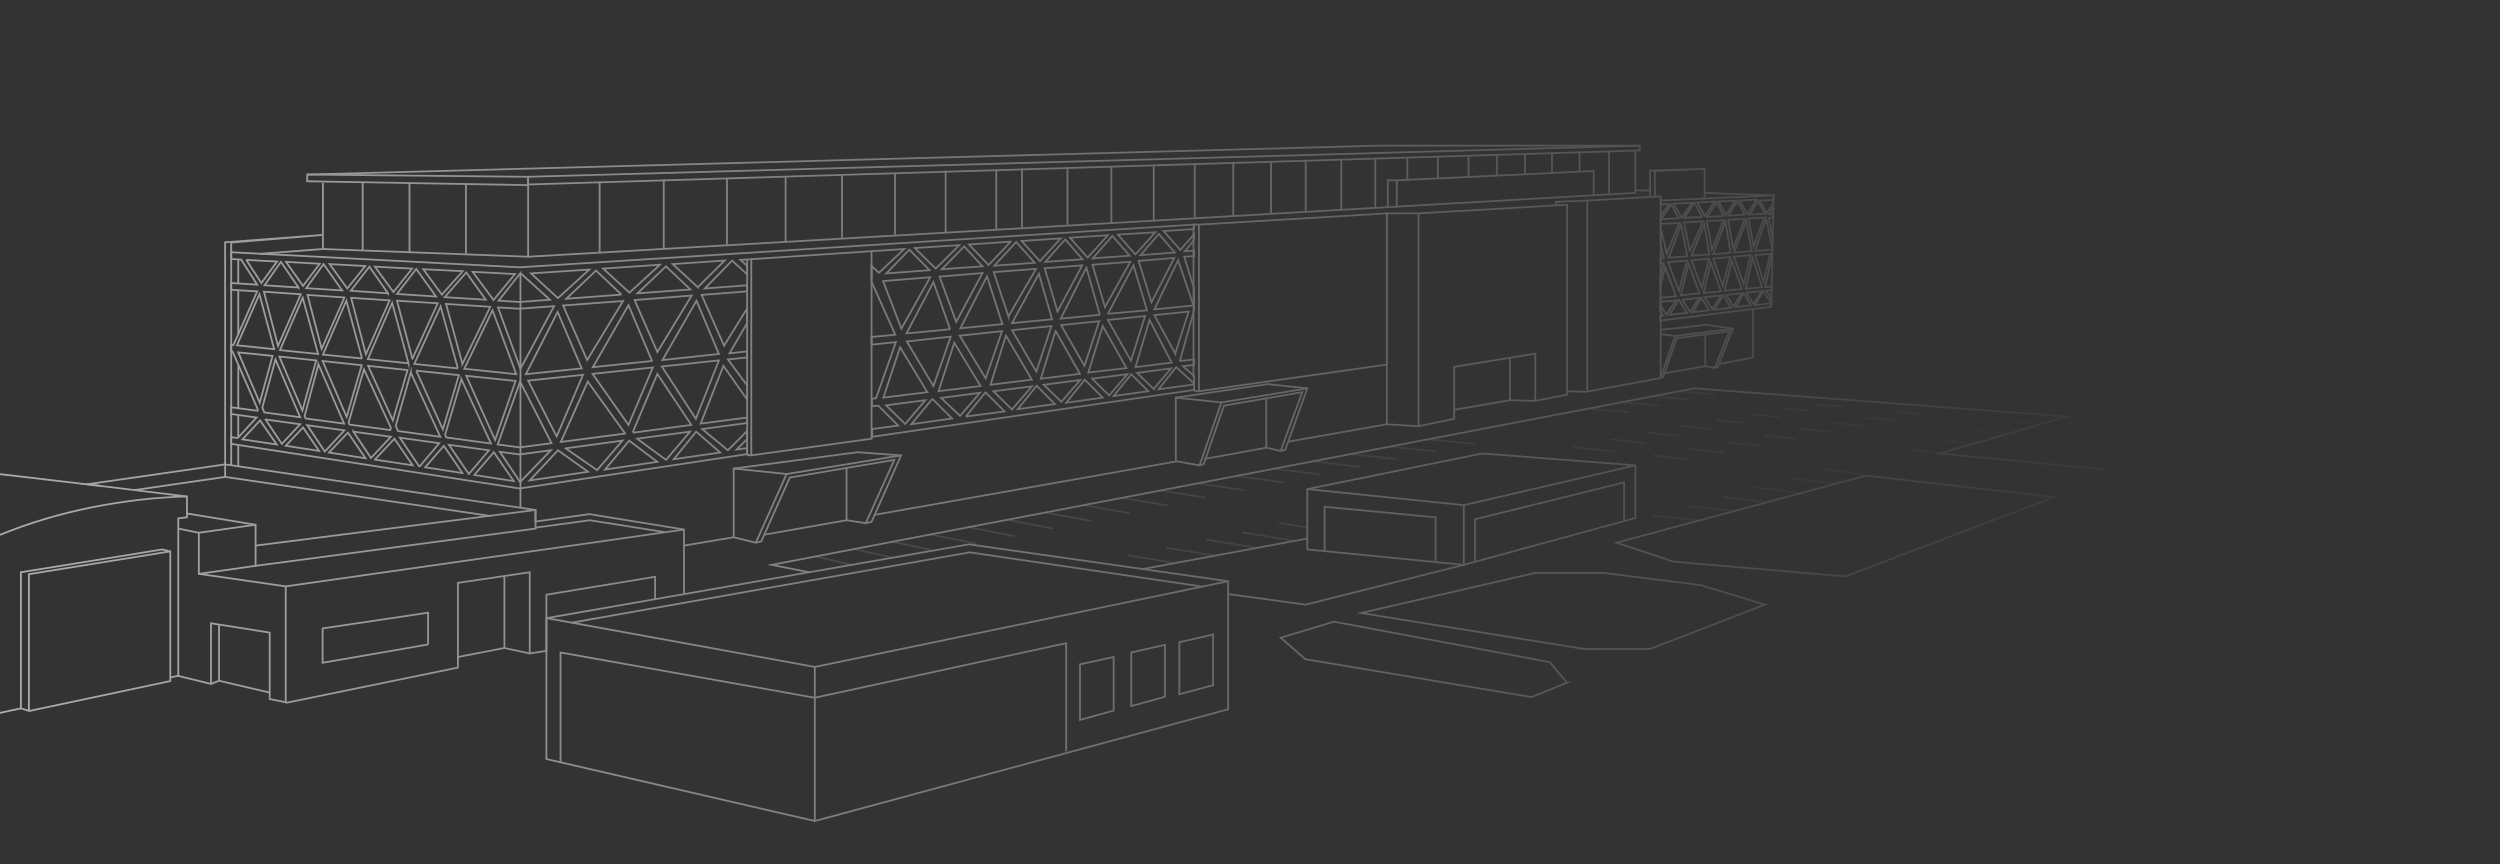 <svg width="1394" height="482" fill="none" xmlns="http://www.w3.org/2000/svg"><rect width="100%" height="100%" fill="#333333" stroke="none"/><g opacity=".6"><mask id="mask0_1201_6080" style="mask-type:alpha" maskUnits="userSpaceOnUse" x="-69" y="0" width="1463" height="500"><path fill="url(#paint0_linear_1201_6080)" d="M-69 .558h1463v498.547H-69z"/></mask><g mask="url(#mask0_1201_6080)" stroke="#fff" stroke-miterlimit="10"><path d="M728.958 300.291l-91.721 17.003"/><path d="M454.33 310.135l20.562 4.833m.715-8.949l21.455 4.832m0-8.949l22.171 4.832m-.894-8.77l26.282 5.191m-5.006-9.307l26.283 5.19m-4.828-9.307l26.104 5.012m-4.827-8.949l26.283 4.653m-4.828-8.77l26.104 4.475m-4.827-8.591l26.282 4.295m-4.827-8.412l26.104 4.117m-4.828-8.055l26.104 3.759m-4.648-7.875l26.104 3.58m-4.828-7.697l26.104 3.401m-4.648-7.517l26.103 3.221m-4.827-7.159l26.104 2.864m-4.649-6.98l26.104 2.684m-4.827-6.801l26.104 2.506" opacity=".3"/><path d="M128.925 259.305V135.271l51.135-4.296-54.532 4.117v123.855m164.669-106.673v131.014M180.06 138.85l-35.222 2.685m-11.98 106.852v11.455"/><path d="M665.486 125.248L289.84 149.052l-160.915-8.412v3.759l5.543.358 8.939 13.96-14.482-.895v3.759l14.482.895-13.23 29.89-1.252-.179v3.758h.715l14.125 32.396-.179.716-14.661-1.969v3.759l14.125 1.968-10.549 11.455-3.576-.537v3.759l160.736 24.878 126.944-19.151v-3.4l-5.9.894 5.9-5.906v-4.474l-10.728 10.738-14.303-11.812 25.031-3.401v-3.043l-25.925 3.401 12.694-32.217 13.231 18.793v-7.875l-10.728-14.497 10.728-1.074v-3.401l-9.834 1.074 9.834-16.824v-8.233l-12.873 20.762-12.516-28.279 25.389-1.969v-3.401l-23.601 1.79 15.197-15.571 8.404 7.696v-4.833l-3.755-3.221 91.364-6.086-14.125 13.245-4.112-3.759v8.949-.179l13.231 29.532-13.231 1.253v4.296l13.588-1.432-11.085 31.322-2.324.179v4.295l3.576-.358 11.085 11.097-14.483 1.969v4.295l179.51-26.131v-3.043l-19.846 2.685 9.833-12.35 10.013 9.128v-4.295l-6.258-5.37 6.258-.715v-3.043l-7.688.895-.179-.358 7.867-28.1v-11.992l-5.543-17.719 5.543-.358v-3.043l-5.185.358 5.185-6.264v-3.222l-7.688 8.77-9.298-10.56 16.986-1.073v-2.506h-.358zm-338.099 75.53l-13.41-30.427 33.434-2.506-20.024 32.933zm23.064-30.606l13.052 30.964-.179.179-32.719 3.4 19.846-34.543zm-26.104 35.259l-31.11 3.222 17.7-34.722 13.41 31.5zm-34.15.179l-12.515-34.185 11.979.716 19.31-1.432-18.774 34.901zm-2.324 3.043l-28.965-3.043 15.734-32.574 13.231 35.617zm-30.037-5.727l-9.119-33.47 24.674 1.611-15.555 31.859zm-2.504 2.505l-24.316-2.505 14.662-32.038 9.654 34.543zm-25.388-5.369l-8.582-32.396 22.706 1.432-14.124 30.964zm-2.146 2.506l-22.707-2.327 13.589-31.322 9.118 33.649zm-23.779-5.012l-8.225-31.501 21.455 1.432-13.23 30.069zm-2.146 2.327l-21.813-2.148 13.052-30.069 8.761 32.217zm-22.528-5.37l-7.867-30.068 20.561 1.431-12.694 28.637zm-1.967 2.864l-21.276-2.148 12.694-29.174 8.582 31.322zm-22.349-4.474l-7.867-30.248 20.561 1.432-12.694 28.816zm12.337 39.733l-20.025-2.684-1.073-2.685 7.331-26.847 13.767 32.216zm-11.622-33.827l20.562 2.148-7.689 27.921-12.873-30.069zm21.813 4.296l14.304 33.111-21.456-2.864-.536-1.432 7.688-28.815zm2.324-1.79l21.813 2.326-8.403 28.816-13.41-31.142zm23.065 4.653l15.019 32.575-.358 1.253-22.707-3.043-.536-1.074 8.582-29.711zm2.324-1.969l21.992 2.327-8.225 28.1-13.767-30.427zm23.78 3.759l16.449 35.796-23.601-3.221-1.252-2.864 8.404-29.711zm3.039-1.074l23.78 2.506-8.94 30.248-14.84-32.754zm25.21 4.833l16.449 35.796-24.852-3.401-.715-1.432 9.118-30.963zm2.682-1.969l27.534 2.864-11.442 32.932-16.092-35.796zm30.038 3.222l17.521 34.364-17.7 2.327-12.337-1.611 12.516-35.08zm4.469-.537l30.574-3.222-14.661 34.364-15.913-31.142zm33.256.537l20.74 28.815v.179l-35.759 4.654 15.019-33.648zm2.682-4.296l33.613-3.58-13.588 32.038-20.025-28.458zm36.116 0l18.953 28.458-32.183 4.295-.358-.536 13.588-32.217zm0-12.171l-12.694-28.995 31.825-2.505-19.131 31.5zm-11.085-32.753l15.913-15.035 13.588 12.887-29.501 2.148zm12.516-15.93l-16.986 15.572-14.661-13.424 31.647-2.148zm-21.456 16.646l-30.752 2.326 16.628-15.75 14.124 13.424zm-17.879-13.961l-17.522 15.929-15.018-13.781 32.54-2.148zm-38.441 1.969l16.449 14.855-16.806 1.253-11.801-.716 12.158-15.392zm-3.039.537l-11.979 14.497-11.622-15.75 23.601 1.253zm-16.27 14.318l-22.886-1.431 11.979-13.782 10.907 15.213zM258.014 151.2l-11.621 13.066-10.37-14.14 21.991 1.074zm-14.839 14.14l-21.813-1.432 10.727-13.961 11.086 15.393zm-13.41-15.572l-10.37 13.066-10.37-14.14 20.74 1.074zm-13.41 13.782l-20.74-1.432 10.37-13.424 10.37 14.856zm-12.694-15.214l-10.012 12.529-9.834-13.603 19.846 1.074zm-12.873 13.603l-20.025-1.253 9.655-13.424 10.37 14.677zm-12.516-14.856l-9.297 12.35-9.476-13.423 18.773 1.073zm-11.8 13.245l-18.952-1.253 9.118-13.065 9.834 14.318zm-29.144-15.392l17.165.895-8.761 11.991-8.404-12.886zm7.331 19.151l8.224 30.605-20.74-2.147 12.516-28.458zm-11.8 32.395l19.131 1.969-7.152 26.131-11.979-28.1zm2.324 48.504l9.834-10.56 9.297 13.424-19.131-2.864zm12.873-11.097l19.31 2.685-10.191 10.918-9.119-13.603zm11.264 14.677l9.655-10.202 8.94 13.065-18.595-2.863zm11.979-11.455l20.74 2.864-10.906 11.812-9.834-14.676zm12.158 15.213l10.549-11.097 9.834 14.319-20.383-3.222zm13.589-11.633l20.919 2.863-11.086 11.813-9.833-14.676zm11.979 15.571l10.906-11.634 10.191 14.856-21.097-3.222zm24.673 3.759l-10.727-15.93 21.991 3.043-10.906 12.887h-.358zm3.398.536l10.37-11.991 10.37 15.213-20.74-3.222zm24.315 3.759l-11.085-16.287 22.35 3.042-11.265 13.245zm3.04.537l10.906-12.708 11.086 16.109-21.992-3.401zm25.568 3.938l-11.264-16.825 10.906 1.432 17.522-2.327-17.164 17.72zm5.363-.895l15.734-16.825 16.807 11.992-32.541 4.833zm20.025-17.898l31.647-4.296-14.125 16.466-17.522-12.17zm21.992 11.812l13.41-16.108 15.733 11.813-29.143 4.295zm17.879-17.182l29.501-3.937-13.409 15.75-16.092-11.813zm46.308 7.696l-25.925 3.759 12.516-15.392 13.409 11.633zm-13.588-18.793l-18.952-29.174 31.825-3.4-12.873 32.574zm12.873-36.154l-31.468 3.401 18.952-33.112 12.516 29.711zm-11.8-37.228l-13.946-12.887 28.964-1.968-15.018 14.855zm255.139-30.606l-11.086 12.35-9.833-11.097 20.919-1.253zm-30.932 45.998l-21.813 2.148 14.304-28.458 7.509 26.31zm-4.112-27.921l21.098-1.61-14.125 25.236-6.973-23.626zm-19.489 26.132l-7.151-24.163 20.919-1.611-13.768 25.774zm-3.039 4.295l-22.349 2.148 15.018-27.563 7.331 25.415zm-24.316-1.611l-8.225-24.699 23.601-1.79-15.376 26.489zm-3.397 4.296l-23.422 2.327 14.84-28.995 8.582 26.668zm-25.746-1.253l-9.298-25.236 23.959-1.969-14.661 27.205zm-3.398 4.117l-24.316 2.326 15.019-28.637 9.297 26.311zm.358 4.116l-9.655 27.563-14.84-24.878 24.495-2.685zm1.967 3.401l14.661 24.162-23.422 2.864 8.761-27.026zm3.039-3.938l23.601-2.506-9.118 26.311-14.483-23.805zm25.747 0l14.482 24.521-23.064 2.863 8.582-27.384zm3.397-3.042l21.991-2.327-8.403 25.415-13.588-23.088zm24.316.358l13.588 23.983-21.813 2.685 8.225-26.668zm3.039-3.222l21.277-2.148-8.225 24.878-13.052-22.73zm23.243.537l13.231 23.446-21.276 2.506 8.045-25.952zm2.861-3.401l20.74-2.148-7.867 24.879-12.873-22.731zm0-3.4l14.304-27.027 7.509 25.058-21.813 1.969zm17.164-29.532l19.846-1.611-12.694 24.699-7.152-23.088zm-5.006-2.864l-20.561 1.432 10.906-12.529 9.655 11.097zm-12.158-11.455l-11.264 12.529-9.834-11.097 21.098-1.432zm-14.125 13.424l-20.74 1.432 11.085-12.529 9.655 11.097zm-12.158-11.634l-11.621 12.708-10.191-11.276 21.812-1.432zm-14.482 13.603l-22.528 1.61 12.158-13.244 10.37 11.634zm-13.409-11.813l-12.337 13.065-10.907-11.454 23.244-1.611zm-15.734 13.781l-22.707 1.611 12.515-12.707 10.192 11.096zm-12.874-11.812l-13.23 13.065-11.622-11.455 24.852-1.61zm-27.891 2.505l11.264 11.455-24.138 1.79 12.874-13.245zm-14.662 17.54l26.283-2.147-16.091 28.637-10.192-26.49zm9.477 36.871l15.197 25.057-24.495 3.043 9.298-28.1zm14.124 29.531l-11.264 13.245-10.727-10.381 21.991-2.864zm-7.867 13.424l11.443-13.782.537-.179 10.727 10.739-22.707 3.222zm16.628-14.676l21.634-2.864-11.085 12.886-10.549-10.022zm13.767 10.38l10.907-13.423h.179l10.548 10.56-21.634 2.863zm15.377-14.139l21.455-2.685-11.085 12.887-10.37-10.202zm13.588 10.023l10.549-13.066 10.191 10.202-20.74 2.864zm14.482-13.603l20.383-2.684-10.549 12.17-9.834-9.486zm12.516 10.023l10.37-12.886 10.012 10.023-20.382 2.863zm14.482-13.423l19.668-2.506-10.192 11.813-9.476-9.307zm11.979 9.665l9.834-12.171 9.476 9.486-19.31 2.685zm22.35-3.938l-9.298-8.949 18.953-2.506-9.655 11.455zm-10.192-12.171l7.867-26.31 12.337 23.805-20.204 2.505zm22.171-7.517l-11.622-21.478 19.131-1.968-7.509 23.446zm10.191-26.847l-21.813 2.148 13.231-27.384 8.582 25.236zm-10.37-29.532l-19.131 1.432 10.191-11.813 8.94 10.381zM171.299 97.327v3.758l123.189 2.148v-4.654l-123.189-1.252z"/><path d="M294.488 98.58v4.295l619.88-18.972V81.22l-619.88 17.36zm-114.428 3.4v36.87l114.428 4.296v-39.913"/><path d="M294.488 143.146l617.377-35.617V83.903M665.486 217.781l3.04.358v-92.891h-3.04v85.195m3.04 7.696l104.773-14.856v-84.3l-104.773 6.265m-182.549 14.497v104.883l-67.405 9.307-1.967-.358V144.399m2.324 0v109.536M171.299 97.327L768.65 81.219h145.718"/><path d="M773.299 118.983v117.591l17.7 1.074V118.983h-17.7zm17.701.001l82.781-4.833v105.957l-17.7 3.401v-26.311l-45.235 7.339v28.994L791 237.648"/><path d="M856.081 223.508l-14.125-.358v-23.267m0 23.267l-31.11 5.37m74.199-116.696v106.494l40.944-7.517V109.498l-40.944 2.326zm0 0l-17.343.716v1.969m17.343 103.988l-11.264-.358m14.84-109.179V95.358l-109.779 5.19v14.498m0-14.497h-5.007v14.855M381.382 295.28L159.32 326.96l-48.453-6.981V297.07l-11.443-2.327"/><path d="M110.867 297.07l31.646-4.475v22.91l-31.646 4.474m31.646-4.474l156.088-20.762v-10.381l-156.088 19.867"/><path d="M125.528 259.125v6.802l148.22 21.835m-148.22-21.835l-50.364 7.309m290.127 60.704v-12.35l-60.611 10.023v13.066m-9.298 19.688l-14.124-3.043V321.59m0 39.734l-25.926 5.011"/><path d="M304.68 344.679v18.256l-9.298 1.431v-45.282l-40.05 5.907v47.251l-96.012 19.687"/><path d="M159.32 326.96v64.612l-8.94-1.79v-37.049l-32.719-5.191v33.828l-18.237-4.475v-87.879l4.827-.537v-11.634l-55.783-6.801 77.06-11.097 173.073 25.415v6.443l30.216-4.116 52.565 8.591v35.975"/><path d="M238.705 359.355v-17.719l-58.824 8.77v19.151l58.824-10.202zM117.661 381.37l4.47-1.79v-31.322m0 31.322l28.249 6.622m-7.867-93.607l-38.262-6.264m277.131 17.898l27.713-4.654v-38.302l69.194-9.128 24.137 1.79-16.449 37.049-3.218.716 15.912-35.259-58.287 9.844-15.912 35.617-3.04.716-12.337-3.043"/><path d="M421.432 302.618l17.164-38.302 63.83-10.381m-63.83 10.381l-29.501-3.043"/><path d="M482.759 291.7l-10.728-1.611-45.95 8.055m45.95-8.055v-28.995m183.622-3.937l13.23 2.327 2.325-.716 11.264-32.575 43.625-7.517-11.979 32.753 2.503-.536 12.337-34.365-22.17-2.327-51.135 7.518v35.617l-167.888 29.711"/><path d="M668.883 259.484l12.158-35.081 47.917-7.875"/><path d="M714.118 251.429l-8.046-1.789-34.328 6.264m34.329-6.264v-27.205m-25.032 1.968l-25.389-2.684m270.337-11.097l1.431-.358 7.509-21.657 29.322-3.937-8.045 20.404 1.609-.358 8.403-21.478-14.84-2.148-25.389 2.864"/><path d="M925.989 210.622l8.046-23.268 32.183-4.116"/><path d="M956.205 205.074l-5.363-.895-22.707 3.937m22.706-3.937v-17.54m-16.806.715l-8.046-1.074m-152.69 50.294l-54.89 9.665m-829.247 118.485l-171.642-34.006s59.002-45.819 113.892-62.107c55.426-16.466 91.542-13.244 91.542-13.244l133.023 15.571"/><path d="M-282.48 330.897l10.727 47.609 170.391 40.45-9.476-54.232s61.684-51.188 129.626-73.382c44.34-14.497 85.642-14.497 85.642-14.497M94.954 377.79l4.649-1.074M-.7 397.657l12.336-2.685"/><path d="M16.463 396.404l78.491-16.645v-72.308l-78.848 12.707v76.246l-4.47-1.432v-75.888l78.848-12.707 4.47 1.074m239.405-206.187v39.197m35.759-40.271v38.302M304.68 344.679v78.572l149.65 34.544 230.466-62.286v-71.413L540.33 303.513l-235.65 41.166zM405.341 99.475v37.049M438.06 98.4v36.334m31.468-37.049v35.259m29.501-36.334v34.365m28.249-35.796v34.722M555.528 95v33.111m14.303-34.185v33.112m25.389-33.291v32.038m24.495-32.754v31.322m23.601-32.038v30.606m22.885-31.143v29.89m21.456-30.785v29.532m21.098-30.068v28.995m19.309-29.532v28.458m19.846-29.532v28.279m18.952-28.637v27.384m17.88-27.742v11.992m16.985-12.529v11.813m17.165-12.35v11.992m15.733-12.529v11.634m15.734-11.992v11.276m15.019-11.634v10.739m15.376-11.455v10.918m16.45-11.455v23.626m-637.402-5.728v39.197m-31.468-39.555v38.481m-26.103-38.839v37.944m96.37 154.64l30.216-4.117 41.838 6.623m588.054-93.786l18.773-3.58v-26.847"/><path d="M318.804 347.184l221.884-39.196 128.91 18.972m-536.74-95.218v11.991m0-40.091v24.52m0-66.044v24.52m0-42.06v13.244m856.067-48.861l-62.936 2.863v2.148l4.828-.179-4.828 6.443v4.654l10.37-.537-6.973 17.182-3.397-14.855v9.128l1.788 8.233-1.788.179v2.685l1.788-.179v.179l-1.967 6.98v5.906l2.682-10.739 6.079 16.109-8.761.895v2.326l8.582-.895-5.185 8.055-3.397-5.37v3.401l1.609 2.506-1.609.179v2.505l61.684-7.696v-1.969l-8.939 1.074 4.648-7.875 4.291 6.443v-2.863l-2.682-3.759 2.861-.358v-1.969l-3.397.358v-.179l3.933-18.435v-1.969l.179-6.085-2.145-11.992 2.503-.179v-1.968l-2.324.179 2.324-4.117v-2.148l-3.576 5.728-3.933-7.16 7.509-.358.179-2.505zm-9.476 2.326l-5.185 8.055-4.292-7.518 9.477-.537zm-14.483 29.711l-9.655.716 6.795-18.256 2.86 17.54zm-1.43-18.435l9.476-.537-6.615 16.467-2.861-15.93zm-8.94 16.645l-2.86-15.929 9.297-.537-6.437 16.466zm-1.43 2.685l-10.013.716 7.152-17.54 2.861 16.824zm-10.907-1.611l-3.218-16.287 10.549-.537-7.331 16.824zm5.364 23.268l-10.37 1.074 4.291-17.54 6.079 16.466zm-4.47-18.435l9.834-.895-4.112 16.287-5.722-15.392zm10.728 1.074l5.721 16.287-9.654.895 3.933-17.182zm1.43-1.969l9.476-.895-4.112 16.108-5.364-15.213zm10.37 1.074l5.543 15.929-9.476.895 3.933-16.824zm1.252-2.148l9.297-.895-3.933 16.287-5.364-15.392zm0-2.327l6.794-17.54 3.04 16.824-9.834.716zm8.046-18.972l8.761-.537-5.901 16.109-2.86-15.572zm-2.146-2.147l-9.118.536 5.006-8.054 4.112 7.518zm-5.185-7.876l-5.185 8.055-4.291-7.518 9.476-.537zm-6.436 8.591l-9.298.537 5.185-8.054 4.113 7.517zm-5.185-8.054l-5.364 8.054-4.291-7.517 9.655-.537zm-6.795 8.591l-10.012.537 5.542-8.412 4.47 7.875zm-5.721-7.875l-5.722 8.233-4.648-7.696 10.37-.537zm-17.343 9.128l5.721-8.054 4.291 7.517-10.012.537zm11.264 3.043l3.397 17.719-10.37.716 6.973-18.435zm-7.331 20.941l10.549-.895-4.47 16.824-6.079-15.929zm.894 29.353l5.007-8.412h.178l4.47 7.338-9.655 1.074zm6.973-8.412l9.476-1.074-5.006 7.875-4.47-6.801zm5.901 6.98l4.827-8.054 4.291 6.98-9.118 1.074zm6.615-8.412l9.118-.895-4.827 7.696-4.291-6.801zm5.543 6.98l4.827-8.054 4.291 6.98-9.118 1.074zm6.436-8.233l8.761-.895-4.649 7.338-4.112-6.443zm5.364 6.801l4.47-7.696 4.112 6.622-8.582 1.074zm9.834-1.79l-3.934-6.264 8.582-.895-4.648 7.159zm-4.291-8.412l3.933-17.182 5.185 16.287-9.118.895zm10.012-4.116l-4.827-14.677 8.582-.716-3.755 15.393zm4.827-17.72l-9.654.716 6.257-17.898 3.397 17.182zm-4.112-20.045l-8.582.537 4.649-7.518 3.933 6.981z"/><path d="M987.673 171.067l1.252-62.106-38.441-1.432"/><path d="M950.484 110.392V94.105l-27.713 1.253v14.319l-2.682.179V95.179l26.998-.895m-26.998 11.992l-8.225-.179"/><path d="M816.209 314.968v-33.291l95.655-22.193-85.463-6.623-97.443 19.867v33.649l87.251 8.591z" stroke-linejoin="round"/><path d="M816.209 281.677l-87.251-8.949m182.907-13.245v29.353l-95.655 26.131-88.146 22.194-43.268-5.906"/><path d="M822.467 313.178v-23.626l83.14-20.583v21.657m-105.131 22.731v-24.878l-61.863-5.907v24.7"/><path d="M1175.41 261.99l-93.69-9.129 70.98-20.582-207.937-15.751-514.57 98.44 21.098 4.116"/><path d="M1040.42 265.211l-139.104 37.407 31.825 10.56 95.659 8.233 116.57-44.208-104.95-11.992zm-56.323 71.95l-35.937-10.918-53.996-6.801h-38.083l-97.264 22.373 124.44 20.046h36.832l64.008-24.7zm-110.316 43.493l-9.654-11.455-120.329-22.552-29.68 8.949 13.768 11.992 126.049 21.12 19.846-8.054z"/><path d="M713.045 291.521l16.271 2.685m-36.653 2.685l28.786 4.653m-48.99-.716l28.071 4.654m-50.241 0l26.819 4.295m-48.275-.179l25.747 4.296" opacity=".3"/><path d="M312.547 424.862V363.83l141.783 25.236 140.175-30.427v60.317m7.688-48.504v30.963l18.773-5.19v-29.89l-18.773 4.117zm28.607-6.623v29.89l18.774-5.19v-28.995l-18.774 4.295zm26.819-5.727v28.995l18.774-5.011v-28.279l-18.774 4.295zM454.33 371.884v85.91"/><path d="M304.858 344.679l149.472 27.205 230.466-47.788"/><path d="M1040.42 232.994l16.63 1.253m-1.97-4.653l16.63 1.432m-49.17 4.832l17.34 1.611m-36.29 1.611l17.88 1.79m-38.267 1.968l18.417 1.969m-38.799 1.79l18.952 1.969m-39.513 1.611l19.667 2.326m-40.05 1.432l20.204 2.506m52.744-28.637l15.735 1.253m1.61-3.401l15.73 1.074m-51.848 4.475l16.449 1.252m-35.938 1.79l16.986 1.611m-35.938 1.611l17.343 1.79m-37.01 1.79l18.058 1.969m-37.726 1.968l18.774 2.148m-39.514 2.148l22.528 2.505m116.756 9.665l24.49 3.58m-43.267 1.432l24.677 3.4m-44.165 1.79l25.035 3.222m-42.736 2.148l25.389 3.042m-44.877 2.148l25.746 2.864m-45.235 2.506l26.104 2.684m-26.462-69.266l19.489 1.611m-36.474 1.79l20.561 1.611m-38.441 1.969l21.456 1.79m28.428-11.455l19.846 1.432m161.986 15.213l19.49 1.432m-37.37 3.759l19.49 1.611m-37.37 3.758l18.42 1.79m-36.3 3.58l17.88 1.61" opacity=".3"/></g></g><defs><linearGradient id="paint0_linear_1201_6080" x1="-11.708" y1="260.91" x2="1191.32" y2="233.704" gradientUnits="userSpaceOnUse"><stop/><stop offset="1" stop-opacity=".03"/></linearGradient></defs></svg>